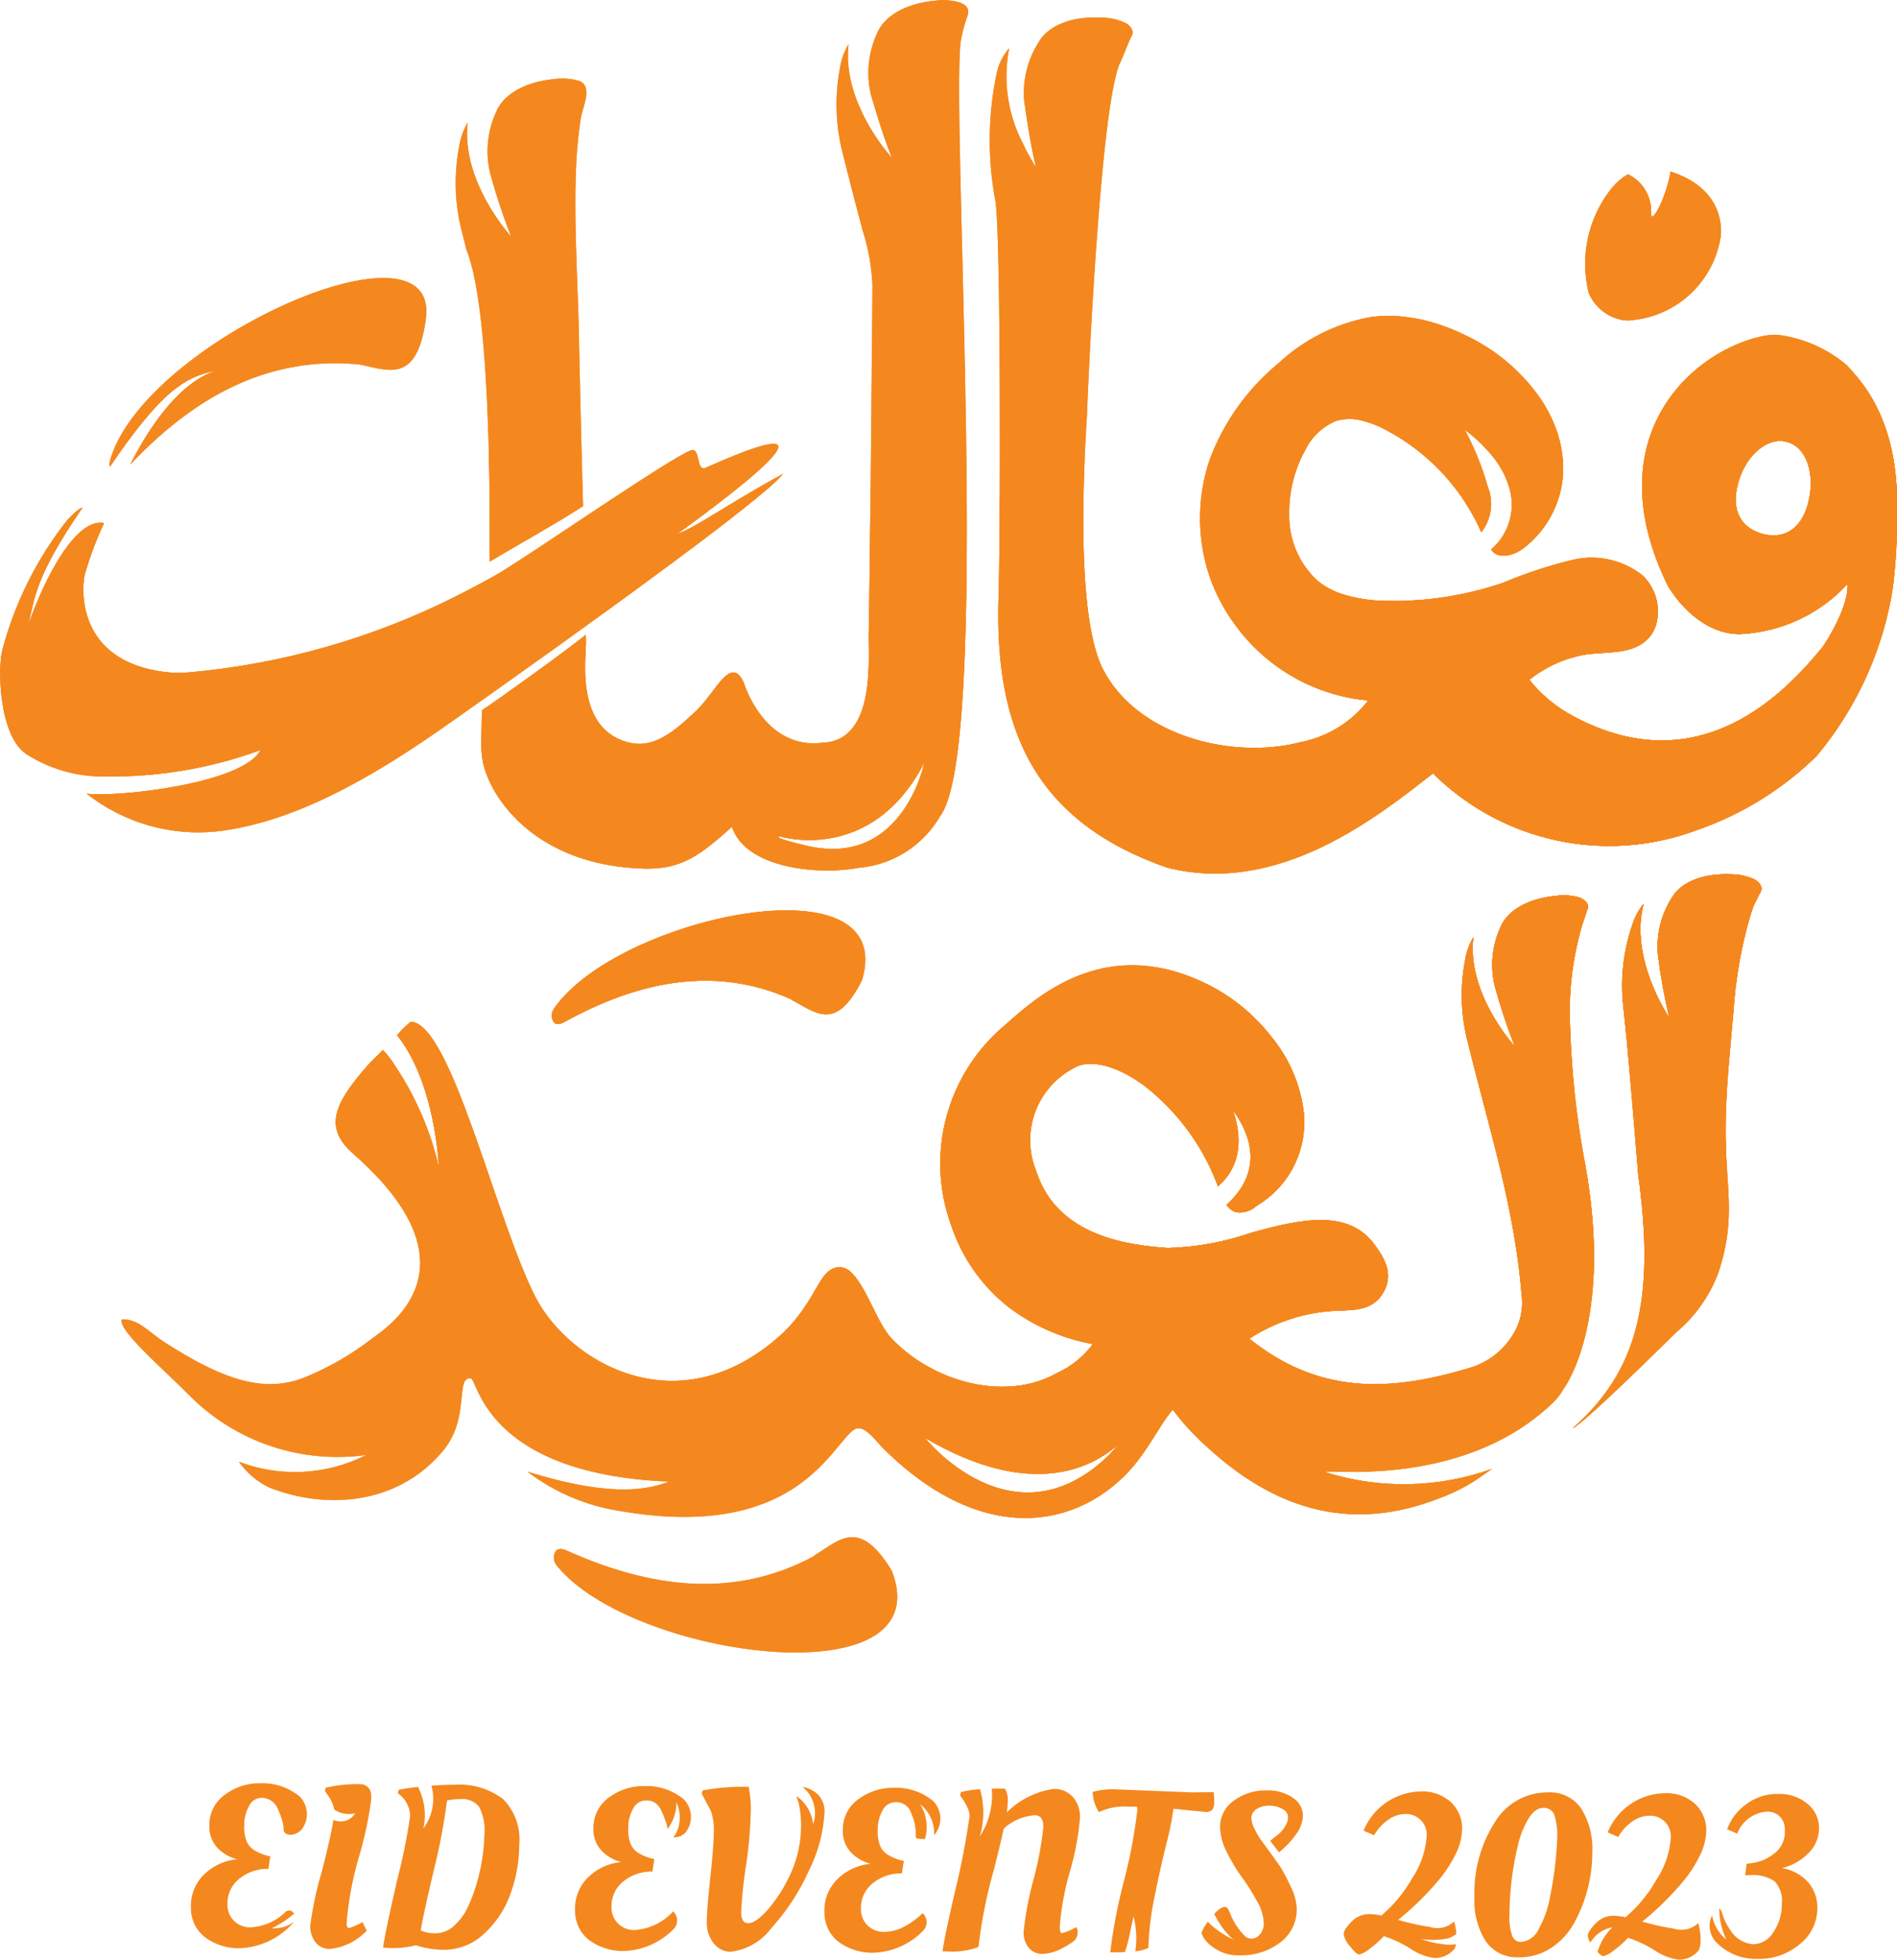 <svg xmlns="http://www.w3.org/2000/svg" xmlns:xlink="http://www.w3.org/1999/xlink" viewBox="0 0 111.952 115.612"><defs fill="#f4881e"><clipPath id="clip-path" fill="#f4881e"><path id="Path_10376" data-name="Path 10376" d="M1794.131,2195.671a2.7,2.7,0,0,1-1.769-1.532,7.139,7.139,0,0,1,1.389-6.244,3.663,3.663,0,0,1,.918-.775,2.429,2.429,0,0,1,1.374,2.181c-.094,1.041.874-.732,1.145-2.337,2.773.888,3.02,2.844,2.971,3.712a5.84,5.84,0,0,1-5.2,5.044,1.764,1.764,0,0,1-.825-.049m16.416,11.679a32.367,32.367,0,0,1-.2,3.764c-.034.315-.084.662-.154,1.02a20.4,20.4,0,0,1-4.382,9.288l-.012.016a18.978,18.978,0,0,1-7.079,4.375,14.755,14.755,0,0,1-15.491-3.284l-.068-.068c-3.221,2.514-9.064,7.236-15.687,5.562-7.7-2.684-10.22-8.014-9.946-16.006.1-2.942.149-21.854-.208-23.414a19.229,19.229,0,0,1,.121-7.563,3.334,3.334,0,0,1,.712-1.355,8.542,8.542,0,0,0,.8,5.6,10.906,10.906,0,0,0,.78,1.417c-.012-.04-.109-.415-.251-1.15-.12-.635-.276-1.542-.444-2.736a5.565,5.565,0,0,1,.878-3.524c.554-.938,1.91-1.5,3.636-1.415a3.41,3.41,0,0,1,1.482.325c.171.113.592.419.306.84-.113.207-.5,1.218-.617,1.448-1.227,2.4-1.964,20.152-1.971,20.614-.013.714-.9,11.579.919,15.182,1.755,3.487,6.387,5.06,10.32,4.593a9.684,9.684,0,0,0,1.346-.254,6.608,6.608,0,0,0,4-2.462,10.91,10.91,0,0,1-7.872-4.488,10.482,10.482,0,0,1-.808-1.282,9.837,9.837,0,0,1-.843-2.076,10.791,10.791,0,0,1,.168-6.35,13.463,13.463,0,0,1,4.068-5.7,10.784,10.784,0,0,1,5.417-2.718,7.9,7.9,0,0,1,2.15,0,9.576,9.576,0,0,1,1.8.4,11.959,11.959,0,0,1,1.758.719,11.136,11.136,0,0,1,4.382,3.764c.075.116.15.236.221.357a8.627,8.627,0,0,1,.469.916,6.844,6.844,0,0,1,.588,3.156,6,6,0,0,1-2.324,4.316c-.574.439-1.541.7-1.915.082a3.478,3.478,0,0,0,1.015-3.81,4.92,4.92,0,0,0-.309-.744,5.688,5.688,0,0,0-.668-1,9.351,9.351,0,0,0-1.593-1.511,17.411,17.411,0,0,1,.943,2.1c.121.327.235.659.336,1,.024.076.047.156.066.236a2.7,2.7,0,0,1-.374,2.71,12.082,12.082,0,0,0-.87-1.63,11.047,11.047,0,0,0-.679-.974,12.528,12.528,0,0,0-4.141-3.463,5.812,5.812,0,0,0-1.456-.545,2.821,2.821,0,0,0-1.213-.009,1.471,1.471,0,0,0-.223.059,3.517,3.517,0,0,0-1.808,1.714,7.549,7.549,0,0,0-.944,3.763,5.182,5.182,0,0,0,1.649,3.925,1.051,1.051,0,0,0,.115.093,4.514,4.514,0,0,0,1.255.679,8.869,8.869,0,0,0,2.75.434,19.762,19.762,0,0,0,6.849-1.065,27.029,27.029,0,0,1,4.142-1.359,4.824,4.824,0,0,1,4.107.942,2.932,2.932,0,0,1,.785,2.882,2.061,2.061,0,0,1-.633.981c-.951.795-2.354.609-3.58.793a7.319,7.319,0,0,0-3.269,1.484,8.239,8.239,0,0,0,2.644,2.174c7.552,4.026,12.646-1.64,14.683-4.131.721-1.072,1.542-2.726,1.445-3.692a9.169,9.169,0,0,1-6.172,2.941c-1.564.121-3.252-.936-4.412-2.811-4.378-8.887,1.562-14.051,5.8-14.792a3.632,3.632,0,0,1,.934,0,7.818,7.818,0,0,1,3.821,1.766c.19.209.368.409.542.614,2.675,3.118,2.407,7.277,2.419,8.347m-5.252-.843c.443-1.66-.068-3.292-1.231-3.6-1.135-.347-2.463.781-2.9,2.433-.471,1.684.268,2.671,1.435,2.986s2.263-.168,2.7-1.816m-74.005,29.816a.692.692,0,0,0-.005.827c.09.093.272.14.546,0,4.429-2.451,8.94-3.384,13.429-1.377a.045.045,0,0,1,.046.046c1.405.7,2.579,1.949,4.148-1.166,2.179-7.3-14.441-3.731-18.164,1.666m-27.591-12.675a10.643,10.643,0,0,0,7.733,2.223c3.565-.423,7.1-2.12,10.535-4.277l.024-.014c.981-.619,1.955-1.275,2.914-1.946,0,0,18.479-12.954,19.9-14.855-3.307,1.8-5.15,3.174-6.236,3.542-.083.03,12.226-8.621,1.676-3.9-.615.275-.282-1.26-.908-1.015-1.377.538-9.79,6.4-11.557,7.391-.2.116-.413.23-.622.343q-.906.492-1.856.965a43.566,43.566,0,0,1-15.468,4.382,6.842,6.842,0,0,1-1.459-.005c-5.3-.627-4.979-4.948-4.789-5.755a20.827,20.827,0,0,1,1.139-3.039c-1.666-.318-3.5,3.231-4.473,6.012.386-1.582.383-2.82,3.2-6.915-.173.007-.576.392-.88.71a21.053,21.053,0,0,0-3.851,7.7c-.281,1.094-.193,5.1,1.456,6.144a8.347,8.347,0,0,0,4.645,1.294,25.424,25.424,0,0,0,9.138-1.553c-1.045,2.012-8.578,2.8-10.261,2.571m38.776-6.554s1.181,3.99,4.658,3.551c3.216-.117,2.669-5.155,2.719-6.5.039-1.675.047-3.351.071-5.026q.066-5.223.108-10.451c0-.212.007-.423.005-.638v-.228c0-.446.011-.9.014-1.344q.015-1.382.023-2.764a12.232,12.232,0,0,0-.575-3.256c-.3-1.13-.6-2.258-.882-3.389-.016-.056-.028-.107-.043-.164-.085-.343-.264-1.051-.264-1.055a11.431,11.431,0,0,1-.157-4.959,3.931,3.931,0,0,1,.513-1.441c-.352,3.006,1.771,5.789,2.4,6.531.087.109.146.173.162.189-.008-.016-.031-.076-.075-.184-.094-.232-.266-.688-.5-1.384-.113-.335-.238-.727-.374-1.179-.094-.3-.191-.64-.3-1a5.585,5.585,0,0,1,.372-3.616c.41-1.007,1.676-1.752,3.4-1.915a3.447,3.447,0,0,1,1.507.114c.187.085.609.244.422.789a8.441,8.441,0,0,0-.4,1.517c-.563,4.822,1.823,41.791-1.217,45.684a6.135,6.135,0,0,1-4.78,3.042c-2.241.44-6.675.1-7.5-2.414-1.774,1.572-2.89,2.521-5.143,2.466-6.653-.166-9.284-4.437-9.585-6.47a6.857,6.857,0,0,1-.064-1.181c.013-.674.04-1.679.04-1.691.861-.561,4.991-3.524,6.127-4.453,0,.183.006.255.008.442.014.862-.591,4.683,2.051,5.759,1.678.686,2.9-.231,4.476-1.736,1.136-1.081,2.021-3.309,2.784-1.644m2.176,9.082s-.775-.005,1.519.539c5.709,1.354,6.964-4.9,6.964-4.9-3.1,6.012-8.483,4.363-8.483,4.363m-18.561-34.668c1.617,3.829,1.368,17.762,1.4,18.444,1.674-1,4.023-2.3,5.5-3.272-.008-.487-.157-5.95-.2-8.124-.009-.415-.018-.826-.027-1.237l-.009-.483c-.006-.279-.012-.554-.018-.833q-.018-.754-.049-1.509c-.087-2.482-.2-4.967-.12-7.444a27.22,27.22,0,0,1,.286-3.214c.1-.661.739-1.905-.068-2.23a3.478,3.478,0,0,0-1.511-.115c-1.725.168-2.987.913-3.4,1.919a5.561,5.561,0,0,0-.368,3.616,35.7,35.7,0,0,0,1.239,3.747c-.112-.125-2.957-3.28-2.558-6.724a4.038,4.038,0,0,0-.509,1.44,11.426,11.426,0,0,0,.188,5.092c.077.312.159.619.228.927m-14.757,7.19c-2.435.752-4.293,4-5.063,5.526,3.744-3.959,8.051-6.383,13.391-5.91l.069,0c1.724.337,3.452,1.22,3.977-2.647.915-6.511-16.583,1.287-18.618,8.282a.822.822,0,0,0-.023.409c2.981-4.378,4.4-5.323,6.267-5.663m65.593,65.015a15.421,15.421,0,0,0,9.7-.232c-.333.239-.671.469-1.015.7a10.129,10.129,0,0,1-1.933.969c-5.538,2.234-10.3.658-14.627-3.7a12.789,12.789,0,0,1-1.257-1.468c-.6.66-1.179,1.854-2.065,3.008-2.8,3.645-8.626,5.571-14.974-.669-.441-.431-1.137-1.461-1.7-1.2l-.008,0c-1.314.706-3.238,6.663-13.809,4.854a12,12,0,0,1-5.537-2.337c5.308,1.663,7.354.951,8.372.594-11.086-.457-11.284-6.249-11.743-6.093-.882-.042-.017,2.345-1.581,4.244-2.687,3.264-6.966,3.5-10.269,2.2a4.654,4.654,0,0,1-1.8-1.524,9.318,9.318,0,0,0,7.518-.4,12.311,12.311,0,0,1-10.418-3.49c-1.623-1.643-4.224-3.852-4.017-4.5.935-.078,1.632.757,2.418,1.268,3.826,2.492,6.234,3.1,8.606,2.052a17,17,0,0,0,3.661-2.13c.8-.628,6.743-4.152-1.007-10.96-1.722-1.512-1.235-2.867.849-5.232.118-.133.476-.483.889-.894a5.8,5.8,0,0,1,.735.959,17.985,17.985,0,0,1,2.564,5.96s-.164-4.91-2.46-7.794a5.11,5.11,0,0,1,.81-.794c2.381.09,5.024,11.721,7.355,16.246,1.956,3.8,8.349,7.658,14.4,2.3,1.757-1.557,2.219-3.283,2.887-3.821a1.038,1.038,0,0,1,.594-.246,1.014,1.014,0,0,1,.125,0,.976.976,0,0,1,.543.232c.971.847,1.6,3.077,2.474,3.987,2.548,2.653,6.817,3.692,9.739,2.033a5.5,5.5,0,0,0,2.136-1.72,11.663,11.663,0,0,1-4.953-2.159,10.215,10.215,0,0,1-3.423-4.874,10.639,10.639,0,0,1,3.227-11.818c1.778-1.575,5.721-5.208,11.539-2.546a11.026,11.026,0,0,1,4.127,3.254,8.62,8.62,0,0,1,1.937,4.574,5.737,5.737,0,0,1-2.8,5.417,1.45,1.45,0,0,1-1.2.375.96.96,0,0,1-.57-.442c.9-.79,2.446-2.676.413-5.53-.2-.278,1.259,2.578-.925,4.449-.064-.222-.172-.445-.281-.714a13.373,13.373,0,0,0-4.081-5.239c-1.463-1.076-2.937-1.507-3.875-1.154a4.812,4.812,0,0,0-2.475,6.233c1.225,3.778,5.315,4.34,7.764,4.508a16.53,16.53,0,0,0,4.962-.911c2.965-.821,5.648-1.368,7.2.669.659.878,1.142,1.783.579,2.814-.621,1.156-1.757,1.083-2.871,1.135a10.263,10.263,0,0,0-5.064,1.641c4.032,3.256,8.2,3.163,12.877,1.761a4.492,4.492,0,0,0,2.75-2.114,3.519,3.519,0,0,0,.44-2.252c-.378-4.764-1.767-9.328-2.94-13.94-.069-.291-.146-.588-.219-.884a10.937,10.937,0,0,1-.18-4.867,3.821,3.821,0,0,1,.488-1.378c-.385,3.293,2.338,6.309,2.444,6.426a34.1,34.1,0,0,1-1.184-3.58,5.33,5.33,0,0,1,.351-3.458c.4-.961,1.6-1.675,3.253-1.832a3.262,3.262,0,0,1,1.443.11c.179.083.615.315.4.753-.075.21-.181.577-.263.784a18.139,18.139,0,0,0-.729,6.138,52.07,52.07,0,0,0,.885,8.041c1.693,9.353-1.257,13.227-1.258,13.229a3.472,3.472,0,0,1-.624.822c-5.628,5.434-14.4,3.733-13.313,4.159m-12.277-1.754.18-.2h0l-.18.2c-1.4,1.307-5.025,3.488-11.488-.308,0,0,5.189,6.511,10.864,1.011.12-.136.416-.469.624-.7h0m37.5-33.242a3.286,3.286,0,0,0-1.415-.314c-1.654-.077-2.949.457-3.477,1.354a5.343,5.343,0,0,0-.842,3.371,35.227,35.227,0,0,0,.665,3.712c-.089-.13-2.353-3.5-1.507-6.707a3.87,3.87,0,0,0-.68,1.295,10.977,10.977,0,0,0-.511,4.842c.033.306.065.609.094.908.234,2.214.769,8.816.769,8.816s0,.021,0,.04c1.064,7.646-.121,11.753-3.856,15.038.512-.146,5.106-4.666,6.111-5.66a8.417,8.417,0,0,0,2.471-3.482c1.12-3.334.4-5.1.441-8.716.025-2.363.274-4.494.468-6.8a26.23,26.23,0,0,1,.968-5.512c.066-.216.139-.433.215-.644.108-.194.265-.544.373-.74.273-.4-.129-.694-.291-.8m-55.515,39.865a.048.048,0,0,1-.045.053c-4.688,2.516-9.636,1.888-14.621-.369-.307-.123-.5-.058-.59.049a.736.736,0,0,0,.074.884c4.459,5.466,22.7,7.916,19.758.289-1.948-3.2-3.115-1.77-4.576-.906" fill="#f4881e"/></clipPath></defs><g id="Group_4001" data-name="Group 4001" transform="translate(-1698.597 -2176.841)"><g id="Group_3999" data-name="Group 3999"><path id="Path_10368" data-name="Path 10368" d="M1794.131,2195.671a2.7,2.7,0,0,1-1.769-1.532,7.139,7.139,0,0,1,1.389-6.244,3.663,3.663,0,0,1,.918-.775,2.429,2.429,0,0,1,1.374,2.181c-.094,1.041.874-.732,1.145-2.337,2.773.888,3.02,2.844,2.971,3.712a5.84,5.84,0,0,1-5.2,5.044,1.764,1.764,0,0,1-.825-.049m16.416,11.679a32.367,32.367,0,0,1-.2,3.764c-.034.315-.084.662-.154,1.02a20.4,20.4,0,0,1-4.382,9.288l-.012.016a18.978,18.978,0,0,1-7.079,4.375,14.755,14.755,0,0,1-15.491-3.284l-.068-.068c-3.221,2.514-9.064,7.236-15.687,5.562-7.7-2.684-10.22-8.014-9.946-16.006.1-2.942.149-21.854-.208-23.414a19.229,19.229,0,0,1,.121-7.563,3.334,3.334,0,0,1,.712-1.355,8.542,8.542,0,0,0,.8,5.6,10.906,10.906,0,0,0,.78,1.417c-.012-.04-.109-.415-.251-1.15-.12-.635-.276-1.542-.444-2.736a5.565,5.565,0,0,1,.878-3.524c.554-.938,1.91-1.5,3.636-1.415a3.41,3.41,0,0,1,1.482.325c.171.113.592.419.306.84-.113.207-.5,1.218-.617,1.448-1.227,2.4-1.964,20.152-1.971,20.614-.013.714-.9,11.579.919,15.182,1.755,3.487,6.387,5.06,10.32,4.593a9.684,9.684,0,0,0,1.346-.254,6.608,6.608,0,0,0,4-2.462,10.91,10.91,0,0,1-7.872-4.488,10.482,10.482,0,0,1-.808-1.282,9.837,9.837,0,0,1-.843-2.076,10.791,10.791,0,0,1,.168-6.35,13.463,13.463,0,0,1,4.068-5.7,10.784,10.784,0,0,1,5.417-2.718,7.9,7.9,0,0,1,2.15,0,9.576,9.576,0,0,1,1.8.4,11.959,11.959,0,0,1,1.758.719,11.136,11.136,0,0,1,4.382,3.764c.075.116.15.236.221.357a8.627,8.627,0,0,1,.469.916,6.844,6.844,0,0,1,.588,3.156,6,6,0,0,1-2.324,4.316c-.574.439-1.541.7-1.915.082a3.478,3.478,0,0,0,1.015-3.81,4.92,4.92,0,0,0-.309-.744,5.688,5.688,0,0,0-.668-1,9.351,9.351,0,0,0-1.593-1.511,17.411,17.411,0,0,1,.943,2.1c.121.327.235.659.336,1,.024.076.047.156.066.236a2.7,2.7,0,0,1-.374,2.71,12.082,12.082,0,0,0-.87-1.63,11.047,11.047,0,0,0-.679-.974,12.528,12.528,0,0,0-4.141-3.463,5.812,5.812,0,0,0-1.456-.545,2.821,2.821,0,0,0-1.213-.009,1.471,1.471,0,0,0-.223.059,3.517,3.517,0,0,0-1.808,1.714,7.549,7.549,0,0,0-.944,3.763,5.182,5.182,0,0,0,1.649,3.925,1.051,1.051,0,0,0,.115.093,4.514,4.514,0,0,0,1.255.679,8.869,8.869,0,0,0,2.75.434,19.762,19.762,0,0,0,6.849-1.065,27.029,27.029,0,0,1,4.142-1.359,4.824,4.824,0,0,1,4.107.942,2.932,2.932,0,0,1,.785,2.882,2.061,2.061,0,0,1-.633.981c-.951.795-2.354.609-3.58.793a7.319,7.319,0,0,0-3.269,1.484,8.239,8.239,0,0,0,2.644,2.174c7.552,4.026,12.646-1.64,14.683-4.131.721-1.072,1.542-2.726,1.445-3.692a9.169,9.169,0,0,1-6.172,2.941c-1.564.121-3.252-.936-4.412-2.811-4.378-8.887,1.562-14.051,5.8-14.792a3.632,3.632,0,0,1,.934,0,7.818,7.818,0,0,1,3.821,1.766c.19.209.368.409.542.614,2.675,3.118,2.407,7.277,2.419,8.347m-5.252-.843c.443-1.66-.068-3.292-1.231-3.6-1.135-.347-2.463.781-2.9,2.433-.471,1.684.268,2.671,1.435,2.986s2.263-.168,2.7-1.816m-74.005,29.816a.692.692,0,0,0-.005.827c.09.093.272.14.546,0,4.429-2.451,8.94-3.384,13.429-1.377a.045.045,0,0,1,.046.046c1.405.7,2.579,1.949,4.148-1.166,2.179-7.3-14.441-3.731-18.164,1.666m-27.591-12.675a10.643,10.643,0,0,0,7.733,2.223c3.565-.423,7.1-2.12,10.535-4.277l.024-.014c.981-.619,1.955-1.275,2.914-1.946,0,0,18.479-12.954,19.9-14.855-3.307,1.8-5.15,3.174-6.236,3.542-.083.03,12.226-8.621,1.676-3.9-.615.275-.282-1.26-.908-1.015-1.377.538-9.79,6.4-11.557,7.391-.2.116-.413.23-.622.343q-.906.492-1.856.965a43.566,43.566,0,0,1-15.468,4.382,6.842,6.842,0,0,1-1.459-.005c-5.3-.627-4.979-4.948-4.789-5.755a20.827,20.827,0,0,1,1.139-3.039c-1.666-.318-3.5,3.231-4.473,6.012.386-1.582.383-2.82,3.2-6.915-.173.007-.576.392-.88.71a21.053,21.053,0,0,0-3.851,7.7c-.281,1.094-.193,5.1,1.456,6.144a8.347,8.347,0,0,0,4.645,1.294,25.424,25.424,0,0,0,9.138-1.553c-1.045,2.012-8.578,2.8-10.261,2.571m38.776-6.554s1.181,3.99,4.658,3.551c3.216-.117,2.669-5.155,2.719-6.5.039-1.675.047-3.351.071-5.026q.066-5.223.108-10.451c0-.212.007-.423.005-.638v-.228c0-.446.011-.9.014-1.344q.015-1.382.023-2.764a12.232,12.232,0,0,0-.575-3.256c-.3-1.13-.6-2.258-.882-3.389-.016-.056-.028-.107-.043-.164-.085-.343-.264-1.051-.264-1.055a11.431,11.431,0,0,1-.157-4.959,3.931,3.931,0,0,1,.513-1.441c-.352,3.006,1.771,5.789,2.4,6.531.087.109.146.173.162.189-.008-.016-.031-.076-.075-.184-.094-.232-.266-.688-.5-1.384-.113-.335-.238-.727-.374-1.179-.094-.3-.191-.64-.3-1a5.585,5.585,0,0,1,.372-3.616c.41-1.007,1.676-1.752,3.4-1.915a3.447,3.447,0,0,1,1.507.114c.187.085.609.244.422.789a8.441,8.441,0,0,0-.4,1.517c-.563,4.822,1.823,41.791-1.217,45.684a6.135,6.135,0,0,1-4.78,3.042c-2.241.44-6.675.1-7.5-2.414-1.774,1.572-2.89,2.521-5.143,2.466-6.653-.166-9.284-4.437-9.585-6.47a6.857,6.857,0,0,1-.064-1.181c.013-.674.04-1.679.04-1.691.861-.561,4.991-3.524,6.127-4.453,0,.183.006.255.008.442.014.862-.591,4.683,2.051,5.759,1.678.686,2.9-.231,4.476-1.736,1.136-1.081,2.021-3.309,2.784-1.644m2.176,9.082s-.775-.005,1.519.539c5.709,1.354,6.964-4.9,6.964-4.9-3.1,6.012-8.483,4.363-8.483,4.363m-18.561-34.668c1.617,3.829,1.368,17.762,1.4,18.444,1.674-1,4.023-2.3,5.5-3.272-.008-.487-.157-5.95-.2-8.124-.009-.415-.018-.826-.027-1.237l-.009-.483c-.006-.279-.012-.554-.018-.833q-.018-.754-.049-1.509c-.087-2.482-.2-4.967-.12-7.444a27.22,27.22,0,0,1,.286-3.214c.1-.661.739-1.905-.068-2.23a3.478,3.478,0,0,0-1.511-.115c-1.725.168-2.987.913-3.4,1.919a5.561,5.561,0,0,0-.368,3.616,35.7,35.7,0,0,0,1.239,3.747c-.112-.125-2.957-3.28-2.558-6.724a4.038,4.038,0,0,0-.509,1.44,11.426,11.426,0,0,0,.188,5.092c.077.312.159.619.228.927m-14.757,7.19c-2.435.752-4.293,4-5.063,5.526,3.744-3.959,8.051-6.383,13.391-5.91l.069,0c1.724.337,3.452,1.22,3.977-2.647.915-6.511-16.583,1.287-18.618,8.282a.822.822,0,0,0-.023.409c2.981-4.378,4.4-5.323,6.267-5.663m65.593,65.015a15.421,15.421,0,0,0,9.7-.232c-.333.239-.671.469-1.015.7a10.129,10.129,0,0,1-1.933.969c-5.538,2.234-10.3.658-14.627-3.7a12.789,12.789,0,0,1-1.257-1.468c-.6.66-1.179,1.854-2.065,3.008-2.8,3.645-8.626,5.571-14.974-.669-.441-.431-1.137-1.461-1.7-1.2l-.008,0c-1.314.706-3.238,6.663-13.809,4.854a12,12,0,0,1-5.537-2.337c5.308,1.663,7.354.951,8.372.594-11.086-.457-11.284-6.249-11.743-6.093-.882-.042-.017,2.345-1.581,4.244-2.687,3.264-6.966,3.5-10.269,2.2a4.654,4.654,0,0,1-1.8-1.524,9.318,9.318,0,0,0,7.518-.4,12.311,12.311,0,0,1-10.418-3.49c-1.623-1.643-4.224-3.852-4.017-4.5.935-.078,1.632.757,2.418,1.268,3.826,2.492,6.234,3.1,8.606,2.052a17,17,0,0,0,3.661-2.13c.8-.628,6.743-4.152-1.007-10.96-1.722-1.512-1.235-2.867.849-5.232.118-.133.476-.483.889-.894a5.8,5.8,0,0,1,.735.959,17.985,17.985,0,0,1,2.564,5.96s-.164-4.91-2.46-7.794a5.11,5.11,0,0,1,.81-.794c2.381.09,5.024,11.721,7.355,16.246,1.956,3.8,8.349,7.658,14.4,2.3,1.757-1.557,2.219-3.283,2.887-3.821a1.038,1.038,0,0,1,.594-.246,1.014,1.014,0,0,1,.125,0,.976.976,0,0,1,.543.232c.971.847,1.6,3.077,2.474,3.987,2.548,2.653,6.817,3.692,9.739,2.033a5.5,5.5,0,0,0,2.136-1.72,11.663,11.663,0,0,1-4.953-2.159,10.215,10.215,0,0,1-3.423-4.874,10.639,10.639,0,0,1,3.227-11.818c1.778-1.575,5.721-5.208,11.539-2.546a11.026,11.026,0,0,1,4.127,3.254,8.62,8.62,0,0,1,1.937,4.574,5.737,5.737,0,0,1-2.8,5.417,1.45,1.45,0,0,1-1.2.375.96.96,0,0,1-.57-.442c.9-.79,2.446-2.676.413-5.53-.2-.278,1.259,2.578-.925,4.449-.064-.222-.172-.445-.281-.714a13.373,13.373,0,0,0-4.081-5.239c-1.463-1.076-2.937-1.507-3.875-1.154a4.812,4.812,0,0,0-2.475,6.233c1.225,3.778,5.315,4.34,7.764,4.508a16.53,16.53,0,0,0,4.962-.911c2.965-.821,5.648-1.368,7.2.669.659.878,1.142,1.783.579,2.814-.621,1.156-1.757,1.083-2.871,1.135a10.263,10.263,0,0,0-5.064,1.641c4.032,3.256,8.2,3.163,12.877,1.761a4.492,4.492,0,0,0,2.75-2.114,3.519,3.519,0,0,0,.44-2.252c-.378-4.764-1.767-9.328-2.94-13.94-.069-.291-.146-.588-.219-.884a10.937,10.937,0,0,1-.18-4.867,3.821,3.821,0,0,1,.488-1.378c-.385,3.293,2.338,6.309,2.444,6.426a34.1,34.1,0,0,1-1.184-3.58,5.33,5.33,0,0,1,.351-3.458c.4-.961,1.6-1.675,3.253-1.832a3.262,3.262,0,0,1,1.443.11c.179.083.615.315.4.753-.075.21-.181.577-.263.784a18.139,18.139,0,0,0-.729,6.138,52.07,52.07,0,0,0,.885,8.041c1.693,9.353-1.257,13.227-1.258,13.229a3.472,3.472,0,0,1-.624.822c-5.628,5.434-14.4,3.733-13.313,4.159m-12.277-1.754.18-.2h0l-.18.2c-1.4,1.307-5.025,3.488-11.488-.308,0,0,5.189,6.511,10.864,1.011.12-.136.416-.469.624-.7h0m37.5-33.242a3.286,3.286,0,0,0-1.415-.314c-1.654-.077-2.949.457-3.477,1.354a5.343,5.343,0,0,0-.842,3.371,35.227,35.227,0,0,0,.665,3.712c-.089-.13-2.353-3.5-1.507-6.707a3.87,3.87,0,0,0-.68,1.295,10.977,10.977,0,0,0-.511,4.842c.033.306.065.609.094.908.234,2.214.769,8.816.769,8.816s0,.021,0,.04c1.064,7.646-.121,11.753-3.856,15.038.512-.146,5.106-4.666,6.111-5.66a8.417,8.417,0,0,0,2.471-3.482c1.12-3.334.4-5.1.441-8.716.025-2.363.274-4.494.468-6.8a26.23,26.23,0,0,1,.968-5.512c.066-.216.139-.433.215-.644.108-.194.265-.544.373-.74.273-.4-.129-.694-.291-.8m-55.515,39.865a.048.048,0,0,1-.045.053c-4.688,2.516-9.636,1.888-14.621-.369-.307-.123-.5-.058-.59.049a.736.736,0,0,0,.074.884c4.459,5.466,22.7,7.916,19.758.289-1.948-3.2-3.115-1.77-4.576-.906" fill="#f4881e"/><g id="Group_3998" data-name="Group 3998" clip-path="url(#clip-path)"><g id="Group_3997" data-name="Group 3997"><path id="Path_10369" data-name="Path 10369" d="M1808.953,2186.809c-53.023-67.769-95.258,4.025-132.114,42.254-21.819,22.632-52.162,34.673-77.981,26.081l-36.7-25.027a38.777,38.777,0,0,1-1.456,5.035q-2.157,4.092-4.315,8.185a23.3,23.3,0,0,1-10.082,8.726c-.311.219-.626.426-.944.629,24.338,15.885,60.238,26.357,93.747,15.791,43.824-13.818,66.376-31.378,127.062-3.9,64.273,29.107,75.372-36.122,42.78-77.778" fill="#f4881e"/><path id="Path_10370" data-name="Path 10370" d="M1821,2099.182c-.652,1.008-1.273,2.022-1.888,3.044-15.6,26.112-29.1,54.586-40.888,82.484-7.211,17.068-18.683,23.388-32.061,23.252-4.1-.042-23.994-4.992-25.834-6.452-.651-.516-1.294-1.042-1.971-1.51a116.16,116.16,0,0,1-14.719-12.374c-12.21-11.911-23.853-25.642-38.83-32-19.941-8.475-42.723.282-52.965,18.378a41.8,41.8,0,0,0-4.278,10.887c-3.913,16.341.356,34.408,1.425,51.81a125.782,125.782,0,0,1-27.034,85.25c23.27-25.515,40.836-57.214,51.1-92.22,2.379-8.15,4.444-16.613,8.787-23.55s11.564-12.241,19.667-11.347c11.691,1.309,20.214,14.251,25.283,26.289,7.062,16.748,12.589,34.457,18.168,51.719s11.49,34.563,23.26,48.131,28.879,22.829,44.638,20.185c14.61-2.46,25.787-14.7,31.672-29.14s7.225-30.994,8.021-47.285c2-40.736,1.169-82.646,10.8-120.819,9.7-38.476-1.02,42.042,89.894-37.083-26.716-27.617-76.5-32.389-92.252-7.644" fill="#f4881e"/><path id="Path_10371" data-name="Path 10371" d="M1857.032,2145c-46.262-25.414-31.645,46.54-61.176,64.537-18.193,11.088-21.775,31.508-38.186,34.007-4.9.747-10.461-5.567-15.877-8.136-.722.865-13.017-10.909-21.846-1.7-16.875,17.6,28.413,46.291,65.528,13.083,22.288-19.943,26.3-39.762,66.7-41.194,42.788-1.517,33.3-44.976,4.859-60.6" fill="#f4881e"/><path id="Path_10372" data-name="Path 10372" d="M1801.06,2196.41c-25.3,19.329-22.194,22.911-45.029,24.477v6.827c2.428.9,4.415-.806,6.88-.261,24.662,5.451,53.217,15.644,69.834-3.684C1852.227,2201.109,1827.692,2176.061,1801.06,2196.41Z" fill="#f4881e"/><path id="Path_10373" data-name="Path 10373" d="M1782.413,2235.07c-13.447,22.263-21.082,20.185-33.588,27.532a8.728,8.728,0,0,0-1.537.906c1.813.684,13.2,11.787,13.769,10.98a54.328,54.328,0,0,0,2.762-5.161c.925-1.66,2.291-5.473,4.145-6.344,23.113-10.856,31.183-8.649,39.946-32.584C1818.185,2202.337,1799.269,2207.162,1782.413,2235.07Z" fill="#f4881e"/><path id="Path_10374" data-name="Path 10374" d="M1768.448,2262.257s14.465.946,31.31-16.392l2.048-2.97s-5.746.41-6.878,1.134-14.861,7.5-15.145,7.777-4.641,3.459-5.489,3.9-3.272.934-3.561,1.946A45.1,45.1,0,0,1,1768.448,2262.257Z" fill="#f4881e"/><path id="Path_10375" data-name="Path 10375" d="M1763.076,2256.113s7.383-4.463,10.96-8.1-2.143-3.46-2.463-3.284a42.154,42.154,0,0,0-5.109,4.3c-.788,1.024-5.732,7.169-5.626,7.205S1763.076,2256.113,1763.076,2256.113Z" fill="#f4881e"/></g></g></g><g id="Group_4000" data-name="Group 4000"><path id="Path_10377" data-name="Path 10377" d="M1714.171,2282.905a1.043,1.043,0,0,1,.8.6,6.106,6.106,0,0,1,.239.6,2.2,2.2,0,0,1,.126.626.311.311,0,0,0,.153.291.579.579,0,0,0,.358.048.967.967,0,0,0,.55-.3,1.478,1.478,0,0,0-.126-1.959,3.428,3.428,0,0,0-2.306-.77,3.381,3.381,0,0,0-2.088.667,2.182,2.182,0,0,0-.925,1.835,1.818,1.818,0,0,0,.444,1.271,2.416,2.416,0,0,0,1.2.71,3.2,3.2,0,0,0-1.922.864,2.576,2.576,0,0,0-.81,1.951,2.235,2.235,0,0,0,.267,1.122,2.113,2.113,0,0,0,.705.76,3.357,3.357,0,0,0,1.8.552,4.428,4.428,0,0,0,3.32-1.568,1.965,1.965,0,0,1-1.323.388,5.747,5.747,0,0,0,1.332-.876l-.094-.087a.311.311,0,0,0-.415-.009,3.167,3.167,0,0,1-2.069.916,1.333,1.333,0,0,1-.989-.392,1.319,1.319,0,0,1-.377-.98,1.845,1.845,0,0,1,.725-1.513,2.613,2.613,0,0,1,1.69-.561l.113-.742a2.723,2.723,0,0,1-.982-.385,1.155,1.155,0,0,1-.415-.5,2.376,2.376,0,0,1-.141-.958,2.263,2.263,0,0,1,.284-1.125A.833.833,0,0,1,1714.171,2282.905Z" fill="#f4881e"/><path id="Path_10378" data-name="Path 10378" d="M1719.2,2290.583c-.1,0-.147-.1-.146-.3a19.3,19.3,0,0,1,.729-3.906,22.473,22.473,0,0,0,.725-3.389c0-.116,0-.225-.012-.326a.629.629,0,0,0-.641-.569,8.307,8.307,0,0,0-2.039.208l-.042.2.133.19a2.583,2.583,0,0,1,.287.495,1.514,1.514,0,0,1,.13.411l.008,0a1.534,1.534,0,0,0,1.233.207,1.018,1.018,0,0,1-1.083.463,1.077,1.077,0,0,1-.211-.062q-.164,1.035-.687,3.059a20.277,20.277,0,0,0-.677,3.173,1.546,1.546,0,0,0,.3.974,1.051,1.051,0,0,0,.881.4,3.466,3.466,0,0,0,2.153-1.078l-.253-.5A4.547,4.547,0,0,1,1719.2,2290.583Z" fill="#f4881e"/><path id="Path_10379" data-name="Path 10379" d="M1728.29,2282.976a4.243,4.243,0,0,0-2.833-.85c-.412,0-.877.017-1.4.057a2.9,2.9,0,0,1,.106.717,2.928,2.928,0,0,1-.579,1.8,3.647,3.647,0,0,0-.317-2.441,8.921,8.921,0,0,0-1.147.17l-.042.2.188.15a1.765,1.765,0,0,1,.353.476,1.524,1.524,0,0,1,.177.763,35.877,35.877,0,0,1-.747,3.677q-.745,3.24-.845,4.036a5.929,5.929,0,0,0,.707.031,5.2,5.2,0,0,0,1.224-.166,5.484,5.484,0,0,0,1.616.267,3.43,3.43,0,0,0,2.4-.934,5.789,5.789,0,0,0,1.561-2.336,8.53,8.53,0,0,0,.527-2.918A3.377,3.377,0,0,0,1728.29,2282.976Zm-1.523,4.839a9.879,9.879,0,0,1-.551,1.508,3.388,3.388,0,0,1-.823,1.121,1.592,1.592,0,0,1-1.076.443,2.017,2.017,0,0,1-.89-.167q.114-.753.759-3.5a35.741,35.741,0,0,0,.793-4.17,4.54,4.54,0,0,1,.8-.076,1.269,1.269,0,0,1,1.089.447,2.993,2.993,0,0,1,.313,1.668A10.9,10.9,0,0,1,1726.767,2287.815Z" fill="#f4881e"/><path id="Path_10380" data-name="Path 10380" d="M1746.845,2282.681a1.717,1.717,0,0,0-.893-.428,1.93,1.93,0,0,1,.371.384,2.011,2.011,0,0,1,.262,1.818,2.352,2.352,0,0,0-.648-1.377,2.172,2.172,0,0,0-.335-.28c.046.179.124.368.149.5a6.549,6.549,0,0,1,.111.883,6.863,6.863,0,0,1-.773,3.53,8.461,8.461,0,0,1-1.262,1.874q-.659.711-1.076.708c-.28,0-.416-.226-.413-.671a26.656,26.656,0,0,1,.281-2.7,26.118,26.118,0,0,0,.285-3.094,6.773,6.773,0,0,0-.124-1.58,13.526,13.526,0,0,0-2.714.211l-.055.2.546,1.03a3.512,3.512,0,0,1,.166,1.243q-.006.8-.207,2.67t-.208,2.616a1.914,1.914,0,0,0,.4,1.25,1.262,1.262,0,0,0,1.015.513,3.544,3.544,0,0,0,2.426-1.434,12.917,12.917,0,0,0,2.208-3.4,8.671,8.671,0,0,0,.9-3.434A1.409,1.409,0,0,0,1746.845,2282.681Z" fill="#f4881e"/><path id="Path_10381" data-name="Path 10381" d="M1753.658,2283.077a3.443,3.443,0,0,0-2.308-.77,3.39,3.39,0,0,0-2.088.668,2.179,2.179,0,0,0-.925,1.834,1.818,1.818,0,0,0,.444,1.271,2.415,2.415,0,0,0,1.2.71,3.213,3.213,0,0,0-1.922.864,2.58,2.58,0,0,0-.81,1.951,2.227,2.227,0,0,0,.269,1.122,2.092,2.092,0,0,0,.7.76,3.369,3.369,0,0,0,1.805.552,4.284,4.284,0,0,0,3.035-1.283.726.726,0,0,0-.011-1.056,4.683,4.683,0,0,1-1.153.832,2.547,2.547,0,0,1-1.122.272,1.344,1.344,0,0,1-.989-.393,1.321,1.321,0,0,1-.377-.979,1.848,1.848,0,0,1,.725-1.514,2.615,2.615,0,0,1,1.69-.561l.115-.742a2.725,2.725,0,0,1-.982-.384,1.137,1.137,0,0,1-.415-.5,2.371,2.371,0,0,1-.142-.958,2.265,2.265,0,0,1,.283-1.125.842.842,0,0,1,.761-.487.9.9,0,0,1,.929.646,2.979,2.979,0,0,1,.266,1.413c-.008.1.407.117.549.111a2.548,2.548,0,0,0-.288-2.058,2.188,2.188,0,0,1,.771,1.209,2.141,2.141,0,0,1,.053.614c.019-.018.037-.037.055-.057A1.48,1.48,0,0,0,1753.658,2283.077Z" fill="#f4881e"/><path id="Path_10382" data-name="Path 10382" d="M1761.948,2290.612a2.622,2.622,0,0,1-.678.265c-.089,0-.132-.131-.13-.393a15.967,15.967,0,0,1,.595-3.227,16.159,16.159,0,0,0,.595-3.133,1.792,1.792,0,0,0-.422-1.284,1.484,1.484,0,0,0-1.13-.467,4.866,4.866,0,0,0-2.762,1.384,6.922,6.922,0,0,0,.059-.768,1.324,1.324,0,0,0-.172-.636c-.278,0-.537,0-.778.006a4.441,4.441,0,0,1-.7,2.81,4.953,4.953,0,0,0,.008-2.778,5.561,5.561,0,0,0-1.132.173l-.042.2.134.19a2.637,2.637,0,0,1,.286.495,1.271,1.271,0,0,1,.138.52,44.836,44.836,0,0,1-.855,4.427q-.682,2.956-.739,3.563l.255,0a4.45,4.45,0,0,0,1.864-.258,28.626,28.626,0,0,1,.923-4.607q.417-1.671.57-2.385a3.081,3.081,0,0,1,1.814-.784q.525,0,.521.68a19.231,19.231,0,0,1-.582,3.111,19.926,19.926,0,0,0-.581,3.053,1.425,1.425,0,0,0,.3.973,1.01,1.01,0,0,0,.8.363,2.489,2.489,0,0,0,1.1-.295,5.385,5.385,0,0,0,.7-.415.673.673,0,0,0,.211-.868Z" fill="#f4881e"/><path id="Path_10383" data-name="Path 10383" d="M1770.22,2282.561l-1.268.017-4.505-.179a4.354,4.354,0,0,0-1.364.151,2.264,2.264,0,0,0,.37,1.191,3.485,3.485,0,0,1,1.7-.325l.541,0a1.175,1.175,0,0,1,.025.189,30.707,30.707,0,0,1-.8,4.23,31.485,31.485,0,0,0-.8,4.178h.095c.281,0,.537,0,.77-.013.249-.721.385-1.617.512-2.1a5.2,5.2,0,0,1,.1,2.052,2.539,2.539,0,0,0,.775-.194,16.714,16.714,0,0,1,.358-3q.336-1.672.7-3.14a16.99,16.99,0,0,0,.42-2.075q1.874.189,1.9.19a.481.481,0,0,0,.392-.133.721.721,0,0,0,.11-.445A4.044,4.044,0,0,0,1770.22,2282.561Z" fill="#f4881e"/><path id="Path_10384" data-name="Path 10384" d="M1774.13,2286.931l-.079-.116-.009-.014c-.113-.162-.829-1.151-1.013-1.4-.026-.038-.042-.059-.042-.059a5,5,0,0,1-.346-.6,1.524,1.524,0,0,1-.192-.677.6.6,0,0,1,.308-.5,1.3,1.3,0,0,1,.757-.205,1.532,1.532,0,0,1,.775.2.546.546,0,0,1,.319.468,1.008,1.008,0,0,1-.152.526,2,2,0,0,1-.333.422c-.149.143-.32.255-.478.383-.02.016-.04.031-.058.048-.036.031,0,.062.019.092s.063.088.1.132c.121.162.249.319.37.481l.106-.084a5.062,5.062,0,0,0,.87-.938,1.983,1.983,0,0,0,.439-1.157,1.274,1.274,0,0,0-.566-1.017,2.571,2.571,0,0,0-1.608-.455,3.127,3.127,0,0,0-1.873.581,1.884,1.884,0,0,0-.842,1.612,3.289,3.289,0,0,0,.4,1.453,9.974,9.974,0,0,0,.887,1.478,12.317,12.317,0,0,1,.887,1.409,2.764,2.764,0,0,1,.4,1.265.966.966,0,0,1-.289.764.611.611,0,0,1-.772.076,3.864,3.864,0,0,1-.929-1.4c-.088-.221-.16-.446-.444-.337a1.393,1.393,0,0,0-.488.4c.019.031.037.062.055.093a6.084,6.084,0,0,0,.5.793c.094.115.189.228.291.336a1.353,1.353,0,0,0,.327.3,5.759,5.759,0,0,1-1.326-.856,2.6,2.6,0,0,1-.218-.226,2.454,2.454,0,0,0-.382.678,1.684,1.684,0,0,0,.676.82,2.458,2.458,0,0,0,1.554.49,3.805,3.805,0,0,0,2.394-.739,2.443,2.443,0,0,0,1-2.044,3.242,3.242,0,0,0-.382-1.325A9.886,9.886,0,0,0,1774.13,2286.931Z" fill="#f4881e"/><path id="Path_10385" data-name="Path 10385" d="M1782.993,2290.516a14.155,14.155,0,0,1-1.884-.418,17.349,17.349,0,0,0,2.338-2.278,7.7,7.7,0,0,0,1.029-1.55,3.461,3.461,0,0,0,.408-1.5,2.118,2.118,0,0,0-.643-1.6,2.51,2.51,0,0,0-1.817-.648,3.722,3.722,0,0,0-3.355,2.311l.618.275a2.887,2.887,0,0,1,.85-.925,1.763,1.763,0,0,1,1.015-.33,1.213,1.213,0,0,1,1.239,1.3,5.128,5.128,0,0,1-.869,2.511,7.966,7.966,0,0,1-1.809,2.18,3.166,3.166,0,0,0-.714-.086,1.413,1.413,0,0,0-1.05.458c-.3.309-.454.545-.456.711a1.4,1.4,0,0,0,.38.732q.38.481.528.483a1.4,1.4,0,0,0,.577-.3,6.241,6.241,0,0,0,.888-.783,7.273,7.273,0,0,1,1.561.732,3.279,3.279,0,0,0,1.412.556,1.486,1.486,0,0,0,1.2-.55.847.847,0,0,0,.085-.269,2.134,2.134,0,0,1-.518.032,5.783,5.783,0,0,1-1.541-.336,4.387,4.387,0,0,0,1.609-.041,1.779,1.779,0,0,0,.47-.251h0a3.379,3.379,0,0,0-.131-.742A1.427,1.427,0,0,1,1782.993,2290.516Z" fill="#f4881e"/><path id="Path_10386" data-name="Path 10386" d="M1791.936,2283.569a2.225,2.225,0,0,0-1.99-.992,3.623,3.623,0,0,0-3.1,1.712,7.707,7.707,0,0,0-1.232,4.478,4.448,4.448,0,0,0,.643,2.561,2.232,2.232,0,0,0,1.964.978,3.373,3.373,0,0,0,1.939-.566,4.156,4.156,0,0,0,1.367-1.516,8.664,8.664,0,0,0,1.042-4.149A4.452,4.452,0,0,0,1791.936,2283.569Zm-1.857,5.134a5.981,5.981,0,0,1-.668,1.918,1.276,1.276,0,0,1-1.065.782.548.548,0,0,1-.5-.347,3.34,3.34,0,0,1-.164-1.318,17.534,17.534,0,0,1,.486-3.99,5.27,5.27,0,0,1,.639-1.628q.4-.63.867-.627a.654.654,0,0,1,.645.389,4.029,4.029,0,0,1,.172,1.5A20.938,20.938,0,0,1,1790.079,2288.7Z" fill="#f4881e"/><path id="Path_10387" data-name="Path 10387" d="M1803.758,2287.044a3.255,3.255,0,0,0,1.557-.871,2.066,2.066,0,0,0,.631-1.474,1.829,1.829,0,0,0-.658-1.429,2.557,2.557,0,0,0-1.749-.6,3.017,3.017,0,0,0-1.914.628,3.087,3.087,0,0,0-1.1,1.456l.593.259a2.016,2.016,0,0,1,1.79-1.3,1.038,1.038,0,0,1,.72.282,1.085,1.085,0,0,1,.3.845,1.575,1.575,0,0,1-.644,1.36,3.331,3.331,0,0,1-.616.365,3.157,3.157,0,0,1-.993.216l-.086.688.311-.011a2.26,2.26,0,0,1,1.428.367,1.671,1.671,0,0,1,.422,1.332,2.877,2.877,0,0,1-.505,1.677,1.41,1.41,0,0,1-1.172.7,1.732,1.732,0,0,1-1.346-.811,3.611,3.611,0,0,1-.413-.761c-.051-.126-.079-.268-.137-.388a.374.374,0,0,0-.118-.153,4.361,4.361,0,0,0,.419,1.84,2.381,2.381,0,0,1-.843-1.439c-.012.026-.022.054-.033.081a1.4,1.4,0,0,0,.353,1.588,3.243,3.243,0,0,0,2.4.907,3.662,3.662,0,0,0,2.435-.852,2.665,2.665,0,0,0,1.055-2.1,2.245,2.245,0,0,0-.577-1.609A2.634,2.634,0,0,0,1803.758,2287.044Z" fill="#f4881e"/><path id="Path_10388" data-name="Path 10388" d="M1738.335,2285.228a.8.8,0,0,0,.177-.006.9.9,0,0,0,.552-.289,1.483,1.483,0,0,0-.126-1.959,3.439,3.439,0,0,0-2.306-.77,3.392,3.392,0,0,0-2.09.668,2.178,2.178,0,0,0-.923,1.834,1.808,1.808,0,0,0,.444,1.272,2.427,2.427,0,0,0,1.2.71,3.207,3.207,0,0,0-1.922.864,2.576,2.576,0,0,0-.81,1.951,2.236,2.236,0,0,0,.269,1.121,2.12,2.12,0,0,0,.7.761,3.367,3.367,0,0,0,1.8.551,4.292,4.292,0,0,0,3.035-1.281.729.729,0,0,0-.011-1.058,3.35,3.35,0,0,1-2.273,1.1,1.338,1.338,0,0,1-.989-.393,1.318,1.318,0,0,1-.377-.979,1.848,1.848,0,0,1,.725-1.514,2.61,2.61,0,0,1,1.69-.561l.113-.742a2.706,2.706,0,0,1-.982-.384,1.151,1.151,0,0,1-.415-.5,2.374,2.374,0,0,1-.142-.958,2.263,2.263,0,0,1,.285-1.124.842.842,0,0,1,.759-.488.9.9,0,0,1,.841.474,4.371,4.371,0,0,1,.287.673,1.779,1.779,0,0,1,.144.542,2.574,2.574,0,0,0,.524-1.579,2.108,2.108,0,0,1,.1,1.539A1.846,1.846,0,0,1,1738.335,2285.228Z" fill="#f4881e"/><path id="Path_10389" data-name="Path 10389" d="M1797.4,2290.617a14.089,14.089,0,0,1-1.884-.419,17.323,17.323,0,0,0,2.337-2.277,7.681,7.681,0,0,0,1.03-1.551,3.487,3.487,0,0,0,.408-1.5,2.122,2.122,0,0,0-.644-1.6,2.5,2.5,0,0,0-1.817-.647,3.718,3.718,0,0,0-3.355,2.311l.619.274a2.876,2.876,0,0,1,.849-.925,1.782,1.782,0,0,1,1.015-.33,1.214,1.214,0,0,1,1.24,1.3,5.138,5.138,0,0,1-.869,2.511,7.984,7.984,0,0,1-1.809,2.18,3.173,3.173,0,0,0-.714-.087,1.417,1.417,0,0,0-1.05.459c-.3.308-.455.545-.456.711a.836.836,0,0,0,.152.411,1.9,1.9,0,0,1,1.3-.9,3.26,3.26,0,0,0-.873,1.452c.15.166.26.248.332.248a1.4,1.4,0,0,0,.577-.3,6.111,6.111,0,0,0,.887-.783,7.216,7.216,0,0,1,1.561.732,3.29,3.29,0,0,0,1.413.557,1.487,1.487,0,0,0,1.2-.55,1.1,1.1,0,0,0,.1-.444,3.343,3.343,0,0,0-.131-1.164A1.429,1.429,0,0,1,1797.4,2290.617Z" fill="#f4881e"/></g></g></svg>